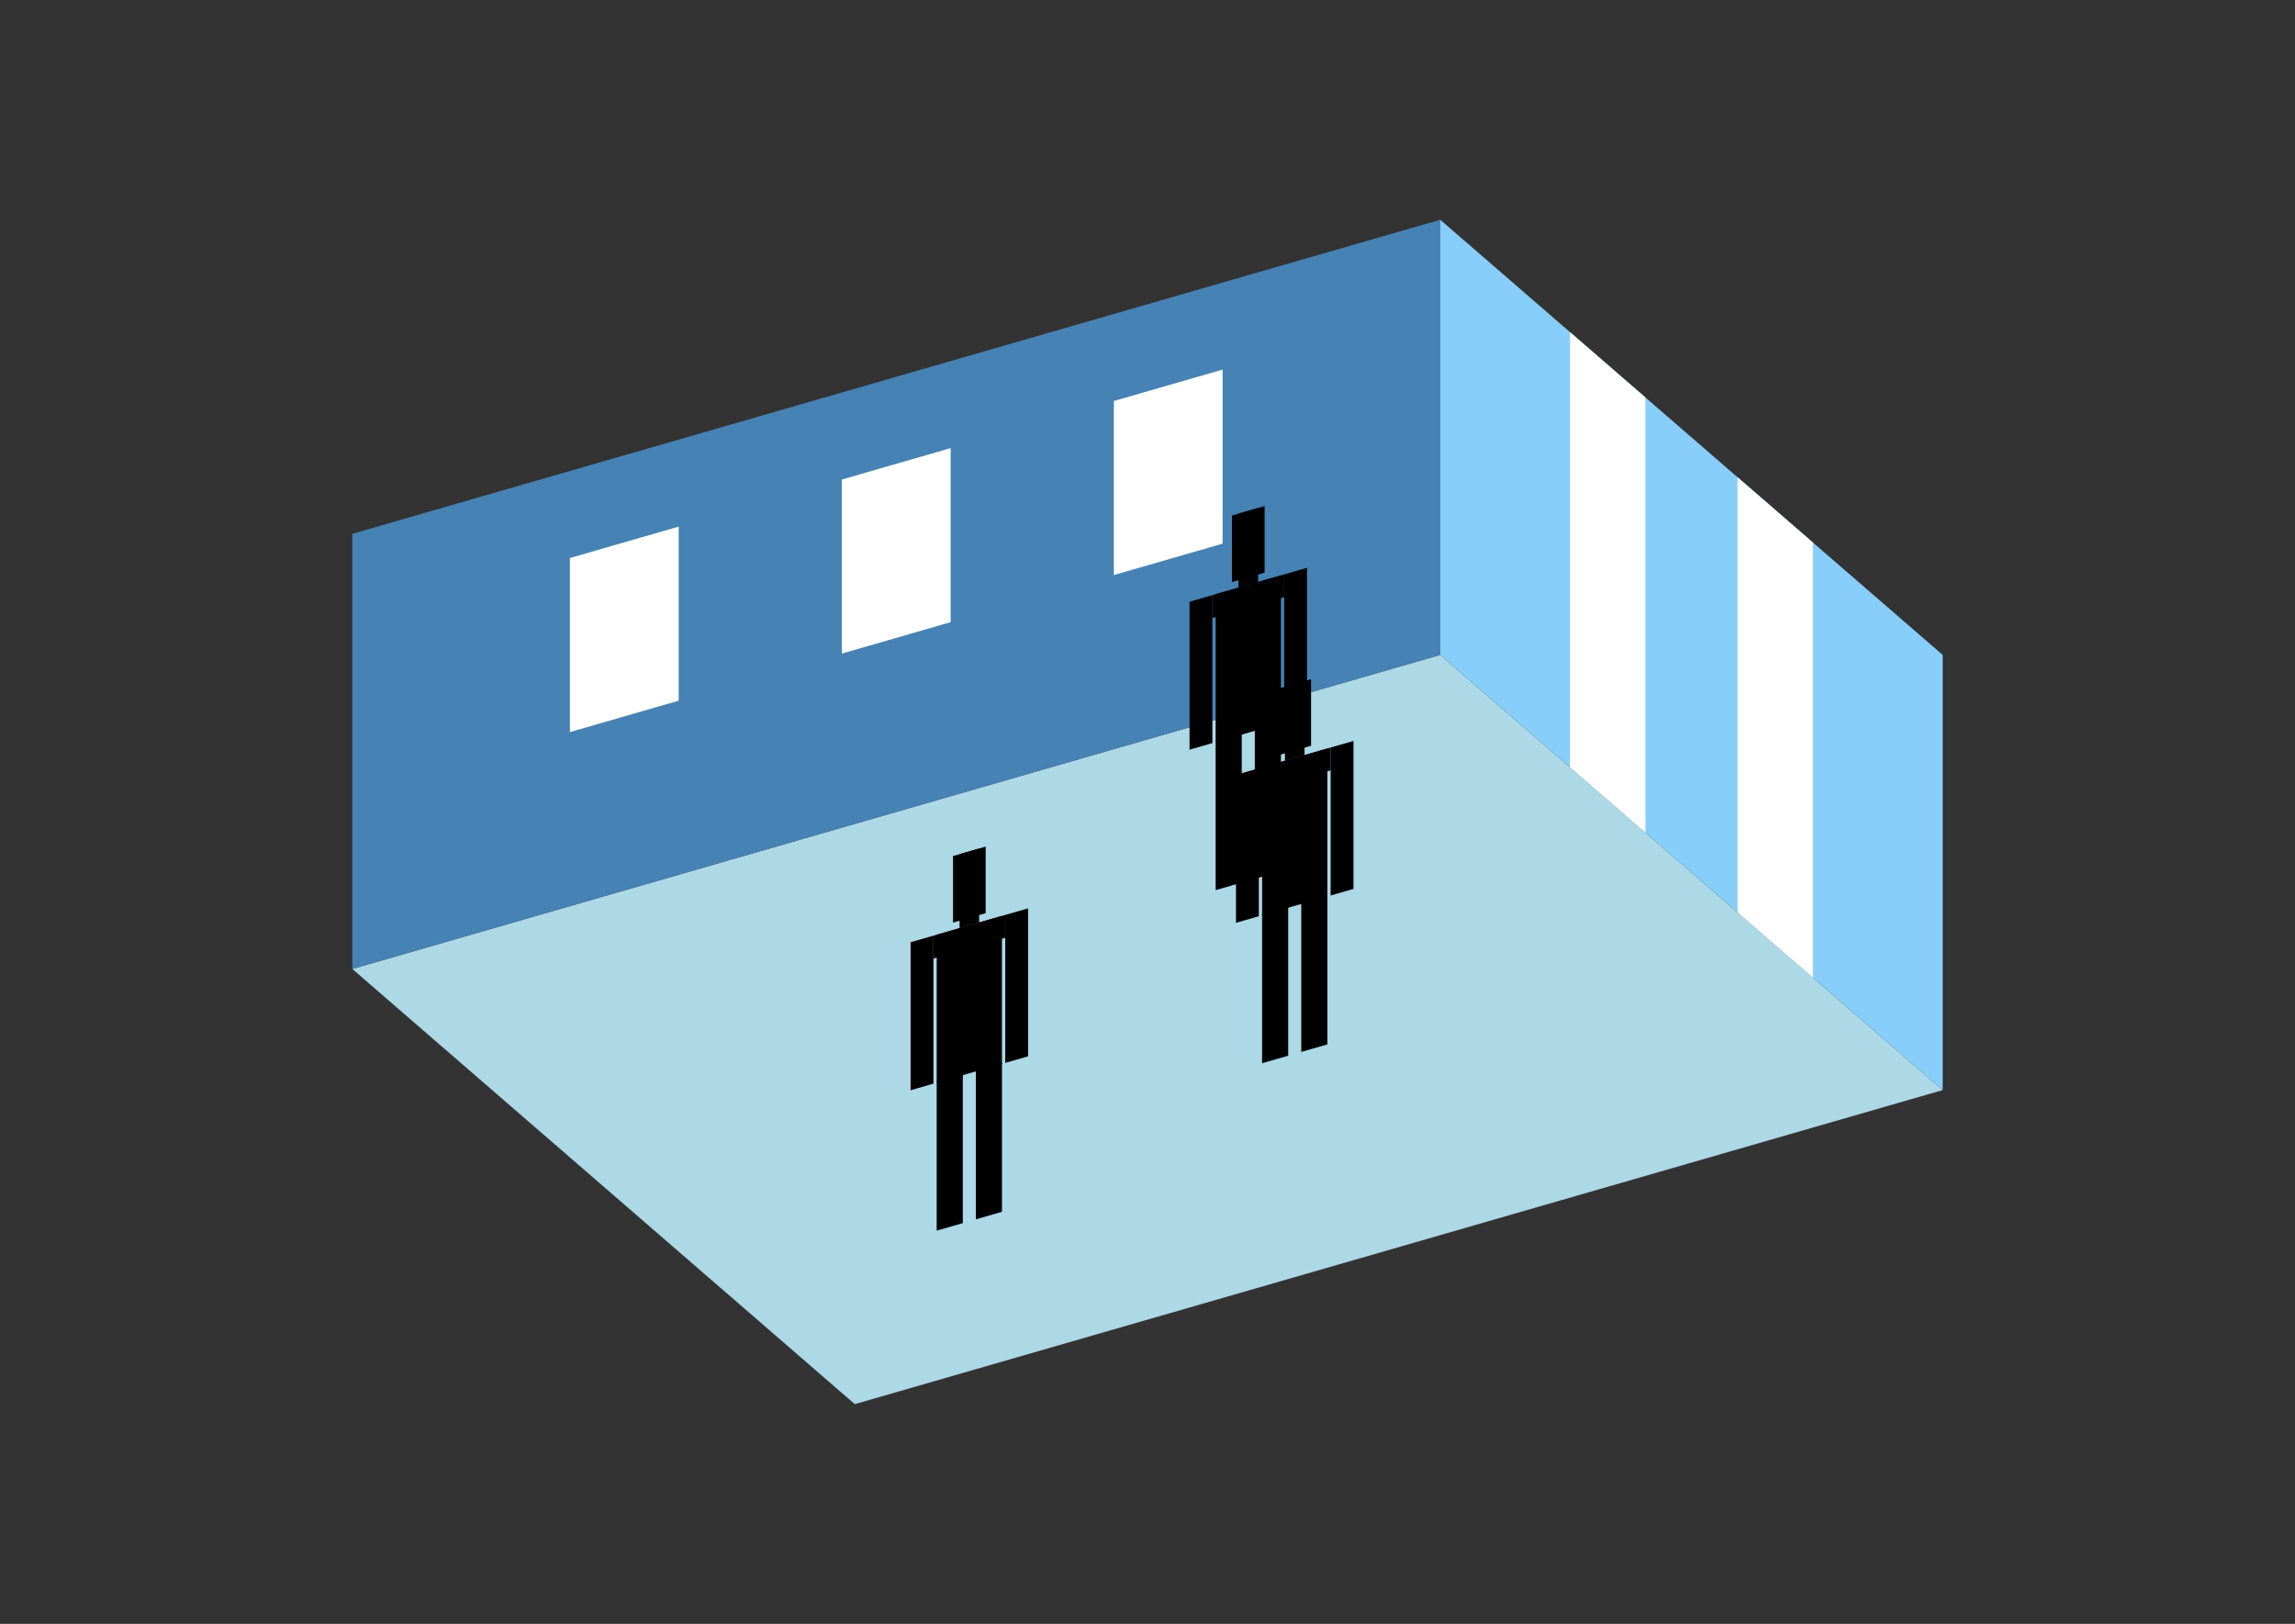 <?xml version="1.0" encoding="UTF-8"?>
<svg
  xmlns="http://www.w3.org/2000/svg"
  width="848"
  height="600"
  style="background-color:white"
>
  <rect width="100%" height="100%" fill="#333333" stroke="none"/>
  <polygon fill="lightblue" points="315.845,518.809 130.182,358.02 532.155,241.98 717.818,402.769" />
  <polygon fill="steelblue" points="130.182,358.02 130.182,197.231 532.155,81.191 532.155,241.98" />
  <polygon fill="lightskyblue" points="717.818,402.769 717.818,241.98 532.155,81.191 532.155,241.98" />
  <polygon fill="white" points="607.968,307.636 607.968,146.846 580.118,122.728 580.118,283.517" />
  <polygon fill="white" points="669.855,361.232 669.855,200.443 642.006,176.324 642.006,337.114" />
  <polygon fill="white" points="210.576,270.496 210.576,206.18 250.774,194.576 250.774,258.892" />
  <polygon fill="white" points="311.07,241.486 311.07,177.171 351.267,165.567 351.267,229.882" />
  <polygon fill="white" points="411.563,212.476 411.563,148.161 451.76,136.557 451.76,200.872" />
  <polygon fill="hsl(288.0,50.0%,68.652%)" points="449.18,328.881 449.18,273.666 458.827,270.881 458.827,326.096" />
  <polygon fill="hsl(288.0,50.0%,68.652%)" points="473.298,321.919 473.298,266.704 463.651,269.489 463.651,324.704" />
  <polygon fill="hsl(288.0,50.0%,68.652%)" points="439.532,276.998 439.532,222.33 447.974,219.893 447.974,274.561" />
  <polygon fill="hsl(288.0,50.0%,68.652%)" points="474.504,266.903 474.504,212.234 482.946,209.797 482.946,264.466" />
  <polygon fill="hsl(288.0,50.0%,68.652%)" points="447.974,228.334 447.974,219.893 474.504,212.234 474.504,220.676" />
  <polygon fill="hsl(288.0,50.0%,68.652%)" points="449.18,274.213 449.18,219.545 473.298,212.582 473.298,267.251" />
  <polygon fill="hsl(288.0,50.0%,68.652%)" points="455.209,215.071 455.209,190.47 467.269,186.989 467.269,211.589" />
  <polygon fill="hsl(288.0,50.0%,68.652%)" points="457.621,217.108 457.621,189.774 464.857,187.685 464.857,215.019" />
  <polygon fill="hsl(288.0,50.0%,52.578%)" points="466.345,392.848 466.345,337.633 475.992,334.848 475.992,390.063" />
  <polygon fill="hsl(288.0,50.0%,52.578%)" points="490.463,385.886 490.463,330.671 480.816,333.455 480.816,388.671" />
  <polygon fill="hsl(288.0,50.0%,52.578%)" points="456.698,340.965 456.698,286.296 465.139,283.859 465.139,338.528" />
  <polygon fill="hsl(288.0,50.0%,52.578%)" points="491.669,330.869 491.669,276.201 500.111,273.764 500.111,328.432" />
  <polygon fill="hsl(288.0,50.0%,52.578%)" points="465.139,292.301 465.139,283.859 491.669,276.201 491.669,284.642" />
  <polygon fill="hsl(288.0,50.0%,52.578%)" points="466.345,338.18 466.345,283.511 490.463,276.549 490.463,331.217" />
  <polygon fill="hsl(288.0,50.0%,52.578%)" points="472.374,279.037 472.374,254.436 484.434,250.955 484.434,275.556" />
  <polygon fill="hsl(288.0,50.0%,52.578%)" points="474.786,281.074 474.786,253.74 482.022,251.651 482.022,278.986" />
  <polygon fill="hsl(288.0,50.0%,46.247%)" points="346.113,454.704 346.113,399.489 355.76,396.704 355.76,451.919" />
  <polygon fill="hsl(288.0,50.0%,46.247%)" points="370.231,447.741 370.231,392.526 360.584,395.311 360.584,450.526" />
  <polygon fill="hsl(288.0,50.0%,46.247%)" points="336.465,402.82 336.465,348.152 344.907,345.715 344.907,400.383" />
  <polygon fill="hsl(288.0,50.0%,46.247%)" points="371.437,392.725 371.437,338.056 379.878,335.62 379.878,390.288" />
  <polygon fill="hsl(288.0,50.0%,46.247%)" points="344.907,354.156 344.907,345.715 371.437,338.056 371.437,346.498" />
  <polygon fill="hsl(288.0,50.0%,46.247%)" points="346.113,400.035 346.113,345.367 370.231,338.405 370.231,393.073" />
  <polygon fill="hsl(288.0,50.0%,46.247%)" points="352.142,340.893 352.142,316.292 364.201,312.811 364.201,337.412" />
  <polygon fill="hsl(288.0,50.0%,46.247%)" points="354.554,342.93 354.554,315.596 361.79,313.507 361.79,340.841" />
</svg>
